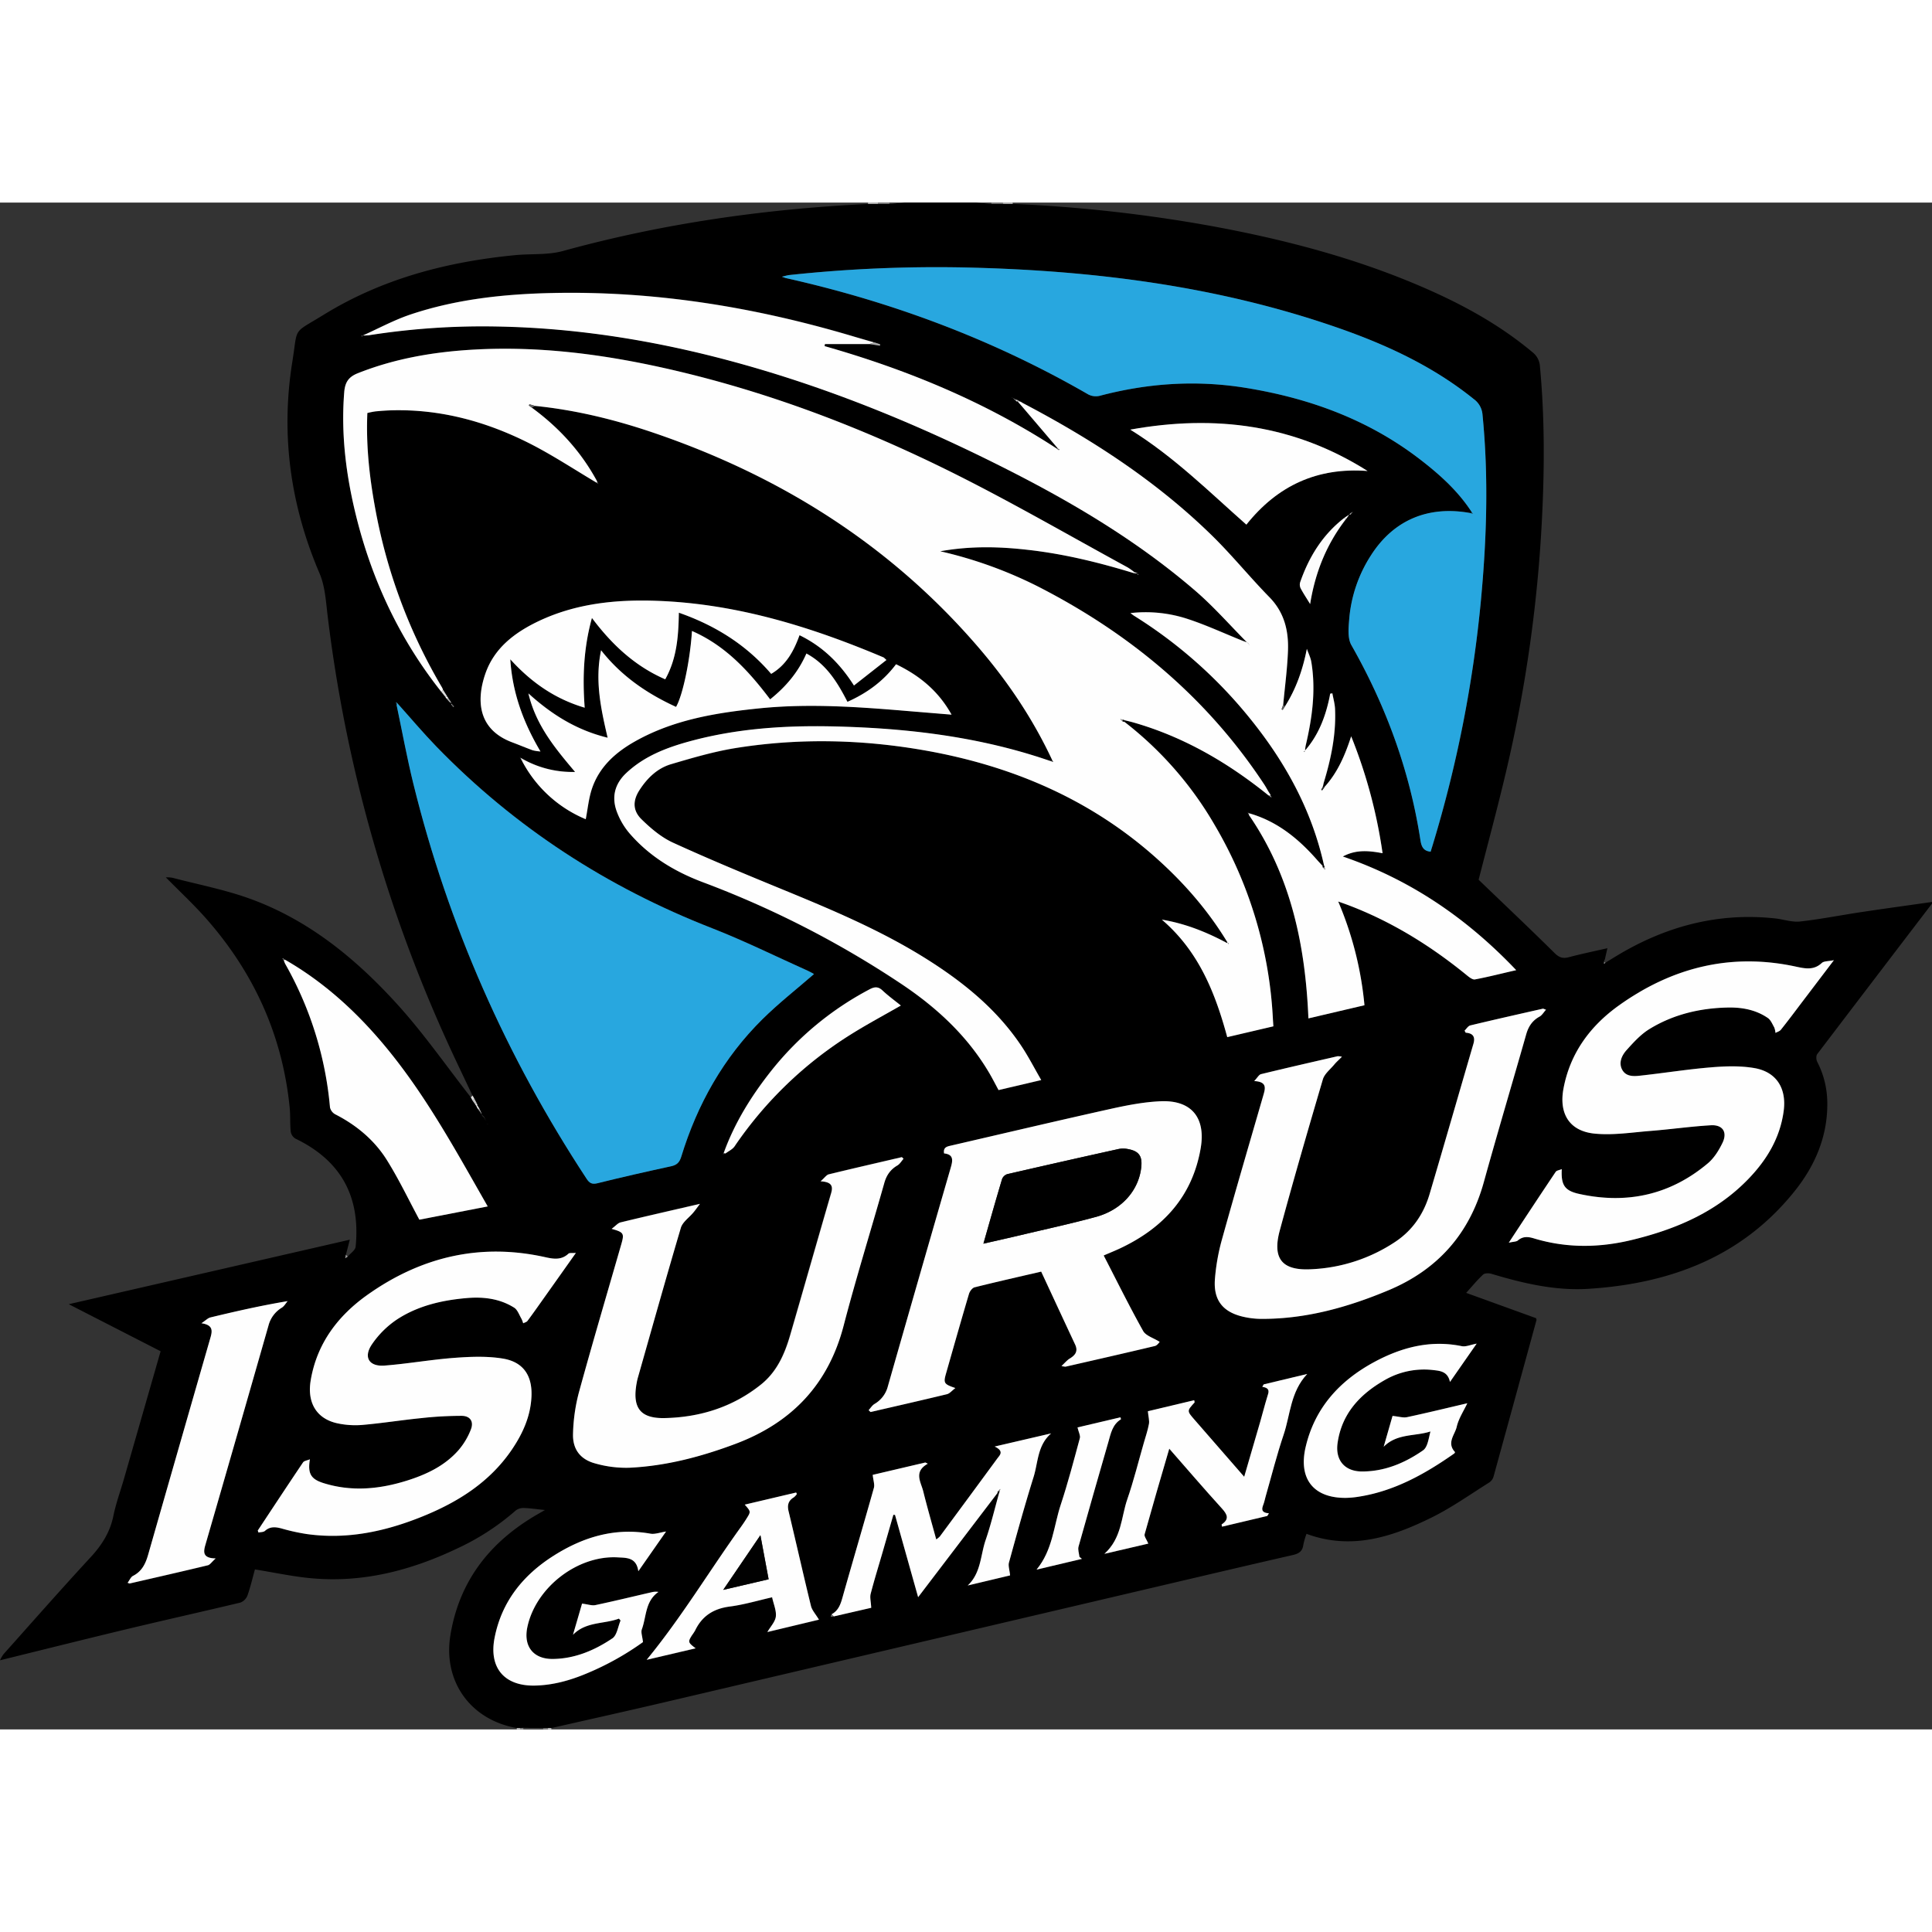 <svg id="Layer_1" data-name="Layer 1" xmlns="http://www.w3.org/2000/svg" viewBox="0 0 1176.79 930" height="64" width="64"><rect x="0" y="0" width="1176.79" height="930" fill="#333333" stroke="none"/><defs><style>.cls-1{fill:#404040;}.cls-2{fill:#3d3d3d;}.cls-3{fill:#3f3f3f;}.cls-4{fill:#7a7a7a;}.cls-5{fill:#7c7c7c;}.cls-6{fill:#bcbcbc;}.cls-7{fill:#b9b9b9;}.cls-8{fill:#747474;}.cls-9{fill:#bebebe;}.cls-10{fill:#b6b6b6;}.cls-11{fill:#7f7f7f;}.cls-12{fill:#fefefe;}.cls-13{fill:#28a7df;}.cls-14{fill:#fcfcfc;}.cls-15{fill:#a8a8a8;}.cls-16{fill:#dcdcdc;}.cls-17{fill:#606060;}.cls-18{fill:#c6c6c6;}.cls-19{fill:#dfdfdf;}.cls-20{fill:#acacac;}.cls-21{fill:#5f5f5f;}.cls-22{fill:#aeaeae;}.cls-23{fill:#a9a9a9;}.cls-24{fill:#707070;}.cls-25{fill:#eee;}.cls-26{fill:gray;}.cls-27{fill:#6f6f6f;}.cls-28{fill:#9e9e9e;}.cls-29{fill:#484848;}.cls-30{fill:#1c749a;}.cls-31{fill:#1e7ea8;}.cls-32{fill:#8f8f8f;}.cls-33{fill:#4f4f4f;}.cls-34{fill:#bfbfbf;}.cls-35{fill:#efefef;}.cls-36{fill:#2f2f2f;}.cls-37{fill:#cfcfcf;}.cls-38{fill:#d7d7d7;}.cls-39{fill:#e0e0e0;}.cls-40{fill:#505050;}.cls-41{fill:#9f9f9f;}.cls-42{fill:#bbb;}.cls-43{fill:#afafaf;}.cls-44{fill:#a0a0a0;}.cls-45{fill:#aaa;}.cls-46{fill:#303030;}.cls-47{fill:#959595;}.cls-48{fill:#010101;}</style></defs><title>Isurus_Gaming</title><path d="M1176.79,426v1q-35,45.79-69.91,91.67c-.78,1-.67,3.41,0,4.68a55.26,55.26,0,0,1,6.13,24.43c.36,20.63-7.28,38.55-19.77,54.2-32.12,40.24-76.11,56.52-125.79,59.66-20.07,1.26-39.68-3.35-58.91-9.12-1.58-.48-4.14-.52-5.15.41-3.61,3.35-6.74,7.2-10.34,11.17l42.59,15.42c.18.78.29,1,.25,1.1q-13.07,47.82-26.23,95.61a6.52,6.52,0,0,1-2.61,3.4c-11.4,7.14-22.44,15-34.44,21-24.17,12-49.21,20.43-76.81,10.24a45.61,45.61,0,0,0-1.95,6.76c-.52,3.93-2.75,5.33-6.43,6.16-21.88,5-43.71,10.11-65.54,15.24q-158.49,37.2-317,74.4c-23,5.39-46,10.5-69,15.74l-2-.06-2.95.08-12.18-.12-2,.09-2,0c-28.25-5-45-28.44-40.4-56.6,5.21-31.78,22.71-55.07,49.81-71.66,2.3-1.41,4.66-2.73,7.76-4.53-5.07-.52-9-1.13-13-1.24a7.6,7.6,0,0,0-4.88,1.6,148.5,148.5,0,0,1-35.42,23c-28.23,13.45-57.74,21.12-89.24,18.17-11.35-1.06-22.57-3.51-34.1-5.36-1.44,5.16-2.7,10.67-4.59,16a7.5,7.5,0,0,1-4.4,4.24C123.2,858.29,100,863.46,76.93,869,51.25,875.16,25.64,881.59,0,887.9a20.58,20.58,0,0,1,2.1-3.67c17.63-19.74,35.1-39.63,53.06-59.06,6.84-7.4,11.86-15.24,13.9-25.23,1.56-7.62,4.27-15,6.43-22.5,7.43-25.83,14.84-51.67,22.34-77.78L41.89,671l171.17-39.29c-.91,3.53-1.64,6.38-2.38,9.22l-.42,2.06,1.54-1c1.67-2,4.61-3.87,4.82-6,3.07-30.93-9.25-52.65-36.74-65.88a6.13,6.13,0,0,1-2.8-4.24c-.49-4.78-.15-9.66-.62-14.45-4.31-43.78-21.62-81.94-50.5-114.87C118.22,427.72,109.57,419.7,101,411a20.94,20.94,0,0,1,4,.25c15.71,4.12,31.79,7.2,47,12.68,36.08,13,65,36.81,90.32,64.77,16,17.69,29.72,37.46,44.46,56.3l1.07,2,1.46,2.08.65.93,1,1.93,1.64,2.17,1.15,2,1.06.92c.32.66.63,1.31.95,2l1,2a1.14,1.14,0,0,0,.17.37c0,.06.17.07.26.1l-.46-.44-1-2-1-1.93-1.06-.89c-.27-.79-.54-1.58-.8-2.36l-.86-1.83-1.27-2-.18-.94-1.69-3.26c-.36-.63-.71-1.27-1.06-1.9-5.43-11.55-11-23-16.26-34.68a882.06,882.06,0,0,1-72-257.72c-1.05-8.67-1.56-17.87-4.92-25.72-17.75-41.49-23.71-84.42-16.57-128.86,3.51-21.83-.31-16.71,19-28.58C232.82,46.31,272.49,36,314,32c9.6-.91,19.65,0,28.76-2.47,60.91-16.8,123-25.64,186-28.7l6,0,7,0L550.79,0h44l9.15.78h6.94l6,0A902.68,902.68,0,0,1,736.34,14c45.07,8.19,89.22,19.64,131.35,38,23.57,10.26,45.94,22.55,65.76,39.15A11.87,11.87,0,0,1,938,99.93c2.87,30.75,2.79,61.53,1.24,92.32a859.09,859.09,0,0,1-21.45,152.5c-5.39,23.09-11.62,46-17.15,67.71,15.56,15,31,29.54,46.12,44.52,2.9,2.89,5.15,3.65,8.94,2.63,7.56-2,15.26-3.59,23.37-5.44-.62,2.73-1.06,4.67-1.49,6.6l-.54,1.29a.67.67,0,0,0-.05.86l.06.7.75-.59c1.41-.86,2.83-1.7,4.23-2.57,30.39-19,63.18-28.32,99.2-24.44,5.11.55,10.31,2.43,15.26,1.87,12.83-1.43,25.53-4,38.31-5.88C1148.81,429.9,1162.81,428,1176.79,426Zm-902-120.95-.18-1L273.14,302l-.58-.92-2.67-4.21a9.23,9.23,0,0,0-.55-1.38,330.35,330.35,0,0,1-41-110.54c-3.38-18.67-5.38-37.47-4.54-56.74a46.26,46.26,0,0,1,5-1c3.48-.32,7-.59,10.46-.66,29.43-.68,57,6.89,83,20,14.31,7.22,27.76,16.17,41.59,24.34l.68.61L363.8,170c-9.75-18.19-23.34-33-39.92-45.13l2.06-1c24.6,2.48,48.46,8.31,71.8,16.23,77.47,26.3,144.61,68.41,198.26,130.81,18.06,21,33.42,43.9,45.14,69.1l-1.45.1c-3.31-1.08-6.61-2.2-9.93-3.23-39.74-12.33-80.65-16.84-122-17.78-29.54-.66-58.91,1.24-87.57,9.06-14.19,3.87-27.84,9.07-38.81,19.47-7,6.67-8.91,14.8-5.51,23.68a44,44,0,0,0,7.5,12.77c12.08,14.06,27.48,23.39,44.69,29.88a592.11,592.11,0,0,1,121.17,62.21c21.53,14.43,40.21,31.74,53.45,54.35,1.91,3.27,3.62,6.65,5.51,10.14l26-6.1c-4.29-7.42-7.85-14.38-12.16-20.84-15.19-22.76-36-39.42-59-53.71-26.88-16.75-55.92-29-85.12-41-22.85-9.39-45.7-18.83-68.16-29.11-7.05-3.23-13.41-8.64-19-14.14-5.46-5.34-5.39-11.42-1.29-17.78,4.7-7.3,10.9-13.37,19.3-15.83,13-3.83,26.19-7.72,39.57-9.86C487.31,326,526.31,327,565.09,334c51,9.24,97.37,28.77,136.79,63.12,17.51,15.27,32.86,32.49,45.07,52.38-.05.39-.1.77-.16,1.16-12.06-6.37-24.58-11.48-39.1-13.92,22.46,19.25,32.47,44.47,39.83,71.57l28.1-6.58c-.13-2.05-.24-3.53-.32-5a257.84,257.84,0,0,0-35.42-117.62,216.48,216.48,0,0,0-55.15-63,6.8,6.8,0,0,0,.06-.9c1.92.48,3.86.91,5.76,1.46,30.62,8.78,57.49,24.5,82.12,44.38l1.9,1.36c-.26-.48-.52-1-.77-1.46a1.19,1.19,0,0,0-.33-.91l-.7-1c-.93-1.57-1.79-3.18-2.79-4.7-34.7-52.63-81.44-91.59-137.16-120.21a260.81,260.81,0,0,0-60.14-21.76c18.81-3.35,36.16-2.81,53.53-.85,22,2.47,43.44,7.74,64.58,14.23l2.41.08c-.08.31-.16.62-.25.93l.46,0c-.13-.32-.25-.63-.38-.94L690.8,225a38.32,38.32,0,0,0-4-2.83c-34.55-18.84-68.64-38.59-103.78-56.24-57.42-28.84-117.23-51.64-180.16-65.54-37.51-8.28-75.42-13-113.93-10.87-24.37,1.35-48.18,5.34-71,14.42-5.78,2.3-7.79,5.67-8.27,11.65-2,25.52,1.12,50.51,7.22,75.17,9.74,39.38,26.64,75.36,51.94,107.23l2.44,3.09.6.89,1.8,2.08,1.18.93.12.94,1.15,1.45.49-.53-.93-.83C275.36,305.69,275.06,305.37,274.75,305.05Zm-102,156,.24,1a17.92,17.92,0,0,0,.78,1.79A215.29,215.29,0,0,1,201,551.1a6.4,6.4,0,0,0,3.15,4.21c12.89,6.58,23.8,15.64,31.43,27.79,7.36,11.74,13.34,24.34,19.85,36.42l41.63-8.07c-18.45-32.22-36.16-65-59.65-94.1-18-22.32-38.64-41.69-63.65-56.08l-1-.3-.32-.73-.46.49Zm447-339.88,0-.11c1.07,1.24,2.14,2.46,3.2,3.7L644.52,150l-.33-.23-.35.2c-43.75-28.56-91.45-48.25-141.57-62.51.06-.42.12-.84.19-1.27h27.16l6.36,1,.17-.86-3.49-1.16c-4.12-1.19-8.25-2.37-12.36-3.59C460.35,63.69,399.24,53.68,336.53,55c-29.34.63-58.42,3.71-86.4,13.08-10.06,3.37-19.52,8.54-29.25,12.89l-.81.2.45.46.26-.76a34.86,34.86,0,0,0,4-.15,446.85,446.85,0,0,1,79.05-5.3c50.71,1,100.25,9.43,149,23.11,57.6,16.16,112.48,39.16,165.61,66.43,39,20,76.38,42.71,109.7,71.4,11.27,9.71,21.15,21,31.66,31.62l.11-.08c-1.21-.44-2.43-.85-3.62-1.33-10.89-4.38-21.59-9.34-32.71-13A81.81,81.81,0,0,0,688.57,250c1.13.83,1.61,1.25,2.15,1.58a283.35,283.35,0,0,1,70.62,62.53c21.6,26.65,37.8,56.07,45.22,89.88a6.79,6.79,0,0,0-.9.05c-1-1.08-2-2.14-3-3.24-11.5-13.21-24.64-24-41.9-28.89l-.79-.35.78,1.44c25.59,37.22,34.37,79.39,36.22,123.86l34.14-8a210.3,210.3,0,0,0-16-63.19c2.27.81,3.77,1.32,5.25,1.87,26.87,10.1,50.94,25,73.11,43.06,1.43,1.18,3.5,2.8,4.95,2.53,8.18-1.53,16.25-3.59,25.12-5.64-30.06-31.62-64.33-55.08-105.61-69.23,8.13-4.39,15.92-3.56,24.21-2A306.26,306.26,0,0,0,823,325.08c-3.84,11.83-8.42,22.24-16.25,30.86L806,355c.14-.63.25-1.28.44-1.9,4.41-14.54,7.48-29.3,6.82-44.59-.13-3.22-1.07-6.41-1.64-9.62l-1.34.23c-.14.79-.26,1.59-.43,2.37-2.53,11.94-6.81,23.08-15,32.39l.09.09c.15-1.14.21-2.3.47-3.41,3.93-16.73,6.25-33.59,3.39-50.76-.46-2.74-1.79-5.33-2.72-8-2.52,12.87-6.6,24.47-13.36,35.1l-1.08-1.08c1-10.9,2.49-21.79,2.9-32.71.47-12.22-2.17-23.46-11.32-32.79C761,227.9,750,214.23,737.51,202.09c-33.83-32.92-73-58.28-114.7-80.1l-1-.65-1-.34-1-.68-1-.3-2-1-.47-.52c0,.11,0,.25.09.31a1.32,1.32,0,0,0,.42.17c.67.62,1.34,1.24,2,1.85A1,1,0,0,0,619.72,121.13Zm-302.26,218,.47.83a77.36,77.36,0,0,0,38.84,35.58c1.22-6.28,1.78-12.59,3.73-18.45,4.5-13.52,14.56-22.4,26.62-29.14,23.61-13.2,49.67-17.32,76.08-20,30.3-3.05,60.5-.76,90.69,1.74l25.7,2.12c-8.1-14.59-19.71-23.9-33.81-30.7-7.95,10.56-17.95,17.68-29.6,22.89-6.06-11.81-12.71-22.81-25-29.43-5,11.41-12.54,20.29-22.1,27.91-13-17.23-27.2-32.72-47.61-41.64-1.14,18-5.63,39.26-9.69,46.25-17.53-8-33.19-18.62-45.67-34.5-3.9,18.58-.12,35.74,4,53.27-18.65-4.5-33.85-13.86-48.27-27,4.63,19.53,16.34,33.49,28.44,47.84a61.86,61.86,0,0,1-31.5-7.63l-.82-.49-1.14-.57-.62-.44.69.37ZM821.8,190l-1.15.79-1.8,1.24c-13.19,10.17-21.53,23.68-26.91,39.18a5.15,5.15,0,0,0,.28,3.7c1.56,3,3.45,5.79,5.79,9.61,3.15-19.66,10.16-36.62,21.71-51.61l1.33-1.75c.23-.41.46-.83.7-1.24h1c.43-.51.85-1,1.28-1.55l-1.24.67Zm-380,389.17c1.87-1.43,4.27-2.49,5.53-4.34a238.1,238.1,0,0,1,71-68.28c9.76-6.11,20-11.55,30.29-17.49-3.78-3.06-7.69-5.89-11.18-9.17-2.67-2.52-4.92-2.27-7.91-.68a188.49,188.49,0,0,0-59.84,49.59c-12.1,15.29-22.33,31.72-29,50.18l-.48.65Zm64.69,280.69-.54,1.48,1.89-.19,22.81-5.25c-.2-3.8-.91-6.33-.34-8.52,2.2-8.5,4.82-16.9,7.26-25.34q3.3-11.38,6.57-22.79l1,.09c4.63,16.46,9.25,32.92,14.08,50.1l8.86-11.64,39.52-51.89a6,6,0,0,0,.94.07c-2.69,9.57-5,19.3-8.21,28.68s-2.76,20-10.91,27.7l25.79-6.14c-.35-3.55-1.22-5.89-.68-7.83,4.83-17.44,9.64-34.88,15-52.14,2.78-8.91,2.32-19.32,10.69-26.53l-34.41,8c6,2.92,3.09,5.26,1.56,7.36Q590,788.85,572.5,812.49a12,12,0,0,1-2.23,1.81c-2.73-10-5.5-19.59-7.9-29.26-1.41-5.71-6-11.91,2.76-16.84l-1.48-.75L531.59,775c.35,3.47,1.28,5.91.71,7.94-6.28,22.36-12.88,44.64-19.19,67C511.94,854.08,510.52,857.74,506.53,859.88ZM241.81,304.71l-.61-.43.44,1.91c3.37,15.94,6.29,32,10.18,47.79,21.25,86.25,56.7,166.3,105.46,240.5,1.81,2.76,3.34,3.64,6.8,2.78,14.84-3.7,29.77-7.06,44.71-10.31,3.51-.76,5.13-2.33,6.21-5.85,9.76-31.87,25.72-60.26,49.5-83.77,9.88-9.76,20.89-18.36,31.35-27.46-.84-.44-2.27-1.29-3.77-2-19.42-8.7-38.53-18.18-58.32-25.91-63.91-24.95-120.11-61.39-167.91-110.64C257.52,322.78,249.81,313.61,241.81,304.71Zm654-115.54c-25.68-4.76-46.91,4.15-60.69,25.69a84.12,84.12,0,0,0-13.26,38.82c-.43,5.29-1.09,11.69,1.31,15.91,21.12,37.15,35.56,76.55,42.06,118.81.59,3.82,1.76,6.62,6.23,7,.48-1.58,1-3.16,1.44-4.74A756.78,756.78,0,0,0,902,242.56c3.54-37.71,4.73-75.42,1-113.2a12.91,12.91,0,0,0-5.24-9.57C873.61,100.29,846,87.28,817,77,742.57,50.76,665.35,41.18,586.91,39.5a841.8,841.8,0,0,0-106.25,4.63c-1.16.13-2.29.5-4.43,1,1.56.54,2,.75,2.49.85,64.88,14.55,126.47,37.59,184.14,70.88a10,10,0,0,0,6.92.86c29.37-7.76,58.92-9.74,89.06-4.85,39.3,6.37,75.56,19.72,107.15,44.37,11.7,9.11,22.65,19.09,30.73,31.77A1.6,1.6,0,0,0,895.76,189.17ZM529.08,735.55l1.16,1.13c15.53-3.59,31.07-7.11,46.55-10.86,1.68-.41,3-2.17,5.12-3.74-7-2.39-7.36-3-5.65-9,4.6-16.13,9.17-32.27,13.94-48.35.47-1.58,2-3.66,3.41-4,13.34-3.34,26.76-6.36,40.57-9.57,7,15,13.78,29.7,20.67,44.4,1.93,4.12.12,6.5-3.3,8.57-1.63,1-2.89,2.57-5,4.54a13.32,13.32,0,0,0,2.48.39c18.14-4.15,36.3-8.26,54.4-12.59,1.47-.35,2.59-2.2,2.94-2.51-3.85-2.45-8.47-3.74-10.12-6.7-8.39-15-16-30.44-24-45.93,3.88-1.68,7.1-3,10.23-4.45,26.08-12.34,43.74-31.5,48.82-60.71,3.25-18.63-5.47-29.53-24.2-28.78-10.38.42-20.8,2.48-31,4.74-32.28,7.17-64.47,14.79-96.69,22.23-2.45.56-5,1-4.37,4.8,5.94.65,5.32,4.3,4.06,8.65q-19.23,66.53-38.28,133.11a17.42,17.42,0,0,1-8.12,10.83C531.25,732.6,530.27,734.26,529.08,735.55ZM919,633.55c2.75-.66,4.55-.57,5.53-1.42,3.1-2.67,6.27-2.35,9.81-1.28,19.62,5.95,39.44,5.79,59.2,1.06,26.9-6.45,51.84-16.94,71.47-37.31,11.19-11.61,19.26-25,21.45-41.32,1.87-13.93-4.48-24-18.2-26.22-8.42-1.37-17.26-1.12-25.82-.41-14.25,1.2-28.4,3.46-42.62,5-4.27.48-9.25,1-11.7-3.49-2.36-4.26-.25-8.75,2.65-12,4.18-4.66,8.57-9.51,13.81-12.75,14.6-9,31-12.85,48-13.18,8.51-.17,17,1.4,24.24,6.38,1.79,1.23,2.78,3.73,3.91,5.77a11.75,11.75,0,0,1,.73,3.31c1.14-.66,2.6-1.07,3.36-2,4.65-5.88,9.13-11.88,13.67-17.84L1117,461.43c-3.42.72-6.07.49-7.38,1.7-4.93,4.59-10.22,3.41-15.88,2.19-39.47-8.52-75.3.52-107.68,23.66-17.42,12.46-29.69,28.95-33.76,50.61-2.86,15.19,3.49,25.87,18.77,27.45,11.23,1.16,22.82-.72,34.23-1.62,12.26-1,24.47-2.73,36.74-3.44,7.25-.42,10.25,4.22,7.09,10.74-2.2,4.55-5.11,9.23-8.9,12.43-23.07,19.41-49.7,25.1-78.88,18.53-8.59-1.93-10.59-5.59-10.1-15-1.48.64-3.12.79-3.7,1.66C938.22,604.3,929,618.31,919,633.55ZM157,808.87l.45,1.22c1.33-.32,3-.21,3.93-1,3.19-2.85,6.51-2.47,10.24-1.44A121.72,121.72,0,0,0,186.69,811c24.61,3.51,48-1.52,70.69-10.71,21.66-8.76,40.88-20.86,54.31-40.63,6.64-9.77,11.43-20.3,12-32.29.62-12.86-4.95-21.22-17.57-23.27-9.53-1.55-19.53-1.15-29.24-.43-14.25,1.06-28.4,3.6-42.65,4.71-9.44.73-13-5.06-7.75-12.87a56.36,56.36,0,0,1,15.34-15.25c12.74-8.34,27.42-11.7,42.48-13,10.11-.87,20.06.32,28.84,5.84,2.1,1.33,3.09,4.47,4.5,6.84a16.89,16.89,0,0,1,1,2.68c.89-.47,2.08-.72,2.63-1.45,3.48-4.67,6.82-9.44,10.19-14.19,6.22-8.75,12.42-17.52,19.29-27.22-2.27.19-3.87-.16-4.55.48-4.27,4-9,3.25-14.05,2.13-39.57-8.84-75.67-.23-108.31,22.89-18,12.78-30.89,29.7-34.64,52.27-2.23,13.49,3.61,23.23,16.18,26a52,52,0,0,0,15.34,1c11.93-1,23.78-2.94,35.7-4.13a224.39,224.39,0,0,1,24.84-1.4c5.11.06,7.39,3.48,5.56,8.22a43,43,0,0,1-7.54,12.66c-8.35,9.54-19.53,14.82-31.38,18.55-16.83,5.29-33.91,6.9-51.05,1.48-7.65-2.42-9.51-5.89-8.11-14.45-1.78.78-3.56,1-4.2,1.92C175.29,781.15,166.16,795,157,808.87ZM372.54,625.1c7.42,2.09,7.76,2.8,5.92,9.22-8.68,30.16-17.6,60.26-25.9,90.53A108,108,0,0,0,349,749.92c-.3,9.4,4.44,15.6,13.51,18a68.75,68.75,0,0,0,20.61,2.66c22.42-1.06,43.93-6.72,64.89-14.62,34.11-12.86,56.37-36.14,65.7-71.94,7.58-29.07,16.54-57.79,24.72-86.72,1.36-4.78,3.75-8.33,8-10.84,1.53-.9,2.52-2.69,3.76-4.08l-1-1c-14.84,3.46-29.71,6.86-44.52,10.48-1.39.34-2.46,2-5,4.25,6.68.38,7.71,2.83,6.43,7.2-8.41,28.87-16.62,57.79-25,86.67-3.34,11.48-8.1,22.21-17.78,29.95-17.16,13.73-37.14,20-58.75,20.4-14.81.3-19.54-6.3-17-21,.2-1.14.43-2.28.74-3.4,8.67-30.52,17.2-61.08,26.24-91.48,1-3.54,5-6.19,7.58-9.29,1.14-1.37,2.17-2.83,4.06-5.32-17.29,4-32.84,7.53-48.34,11.29C376.34,621.57,375,623.3,372.54,625.1ZM892.08,504.36l.64,1.27c4.56.32,5.93,2.59,4.71,6.76-8.9,30.45-17.69,60.94-26.65,91.37-3.53,12-10.18,22-20.7,29.08a100.24,100.24,0,0,1-51.52,16.87c-17.69.94-23.72-6.45-19.08-23.61,8.32-30.78,17.19-61.42,26.23-92,1-3.44,4.57-6.16,7-9.13,1.23-1.48,2.7-2.77,4.63-4.72a12.64,12.64,0,0,0-2.64-.29c-15.55,3.58-31.11,7.12-46.61,10.9-1.32.32-2.27,2.22-4.2,4.23,7.62.38,6.91,4.08,5.71,8.21-8.5,29.36-17.12,58.69-25.3,88.14A126.29,126.29,0,0,0,740,655.91c-.93,12.62,4.78,19.79,17,22.68a50.13,50.13,0,0,0,11.37,1.35c27.08.1,52.58-7.06,77.3-17.39,30-12.54,49.43-34.39,58.16-65.93,8.33-30.1,17.29-60,25.83-90.06,1.36-4.78,3.74-8.35,8.14-10.75,1.47-.81,2.43-2.55,3.91-4.18-1.3-.44-1.64-.69-1.9-.63-14.75,3.34-29.51,6.66-44.21,10.19C894.23,501.51,893.23,503.27,892.08,504.36ZM539.94,278.61c-1.31-1.18-1.5-1.47-1.77-1.58-44-18.63-89.31-32.63-137.53-34.44-25.14-1-49.93,1.5-73,12.57C313.33,262,301,271.38,295.59,287c-5.08,14.72-5.52,33.53,16.4,41.74,4.19,1.57,8.32,3.32,12.53,4.85a26.77,26.77,0,0,0,4.67.7c-10.39-17.56-17.07-35.53-18.39-56.14,12.79,14.06,27.2,24.13,45.32,29.48-1.38-18.58-.66-36.35,4.41-54.66,12.27,16.33,26.27,29.37,44.65,37.37,7.14-12.79,8.06-26.46,8.3-40.57,22.37,7.8,41.19,19.74,56.23,37.26,9.36-5.49,13.83-14.09,17.27-23.56,14,6.84,24.48,17,33.17,30.65ZM131.38,825.85c-8.08-.13-7.51-4-6.25-8.35q19.26-66.74,38.41-133.5a18,18,0,0,1,8.12-10.83c1.46-.92,2.39-2.68,3.56-4-16.36,2.73-31.72,6.24-47,9.93-1.59.38-2.92,1.84-5.51,3.55,7.36,1,6.63,4.83,5.48,8.85q-19,66-37.91,132.06c-1.56,5.47-3.77,10.17-9.18,12.94-1.42.72-2.19,2.72-3.35,4.26.74.22,1.07.44,1.33.38,15.86-3.64,31.73-7.26,47.54-11.07C127.93,829.7,128.94,828,131.38,825.85Zm568.06-9c-1.06-2.55-2.61-4.39-2.24-5.69C702,793.91,707,776.77,712.15,759c10.91,12.44,21.29,24.55,32,36.34,3.35,3.69,4.76,6.54-.08,9.79-.1.07.09.57.23,1.37L771.86,800l1-1.58c-5-.5-4.35-2.86-3.35-5.46.59-1.54.88-3.2,1.34-4.79,3.62-12.6,6.8-25.35,11-37.76,4.13-12.19,4.12-26,14.33-36.86l-26.48,6.34-.89,1.46c5,.8,3.9,3.3,3.07,6-1.57,5.07-2.86,10.23-4.33,15.33-3.16,10.93-6.36,21.85-9.75,33.49-10.48-12-20.4-23.44-30.34-34.84-4.58-5.26-4.59-5.28.1-10.4.13-.14-.08-.6-.22-1.4l-28.21,6.72c.33,3.47,1,5.7.65,7.74-.72,3.9-2,7.7-3.12,11.53-3.31,11.48-6.18,23.12-10.08,34.4-3.77,10.95-3.32,23.58-13.94,33.19ZM833,163.49c-44.39-28.07-92.54-34.59-144.54-25.2,26.63,16.54,48.06,37.9,70.71,57.88C778.33,172.17,802.65,161.19,833,163.49Zm50.14,554.88L899.46,695c-3.78.7-6.62,2.05-9.07,1.54-19.14-3.93-36.77.73-53.33,9.67-21,11.37-36.26,27.91-41.81,51.94-4.46,19.28,4.91,31,24.58,30.8a53.15,53.15,0,0,0,7.44-.67c21.93-3.37,40.67-13.85,58.5-26.34a1.77,1.77,0,0,0,.53-.87c-5.35-5.63-.13-10.61,1-15.36,1.14-5.05,4.24-9.66,6.46-14.39-11.83,2.76-24.22,5.79-36.69,8.46-2.38.51-5.07-.38-8.85-.75l-5.4,18.79c8.16-8.25,19.06-6.24,28.5-9.32-1.15,4.29-1.68,9.53-4.5,11.49-11,7.68-23.38,12.83-37.09,12.88-10.54,0-16.41-6.79-15-17.21,2.5-18,13.64-29.87,28.74-38.47a47.9,47.9,0,0,1,29.81-6.06C877.28,711.62,881.87,712,883.18,718.37ZM377,862.51l1,1.2c-1.61,3.71-2.19,9-5,10.87-10.83,7.28-22.81,12.39-36.22,12.54-11.9.13-18-7.64-15.57-19.33,5.06-24.18,30.58-44,55.18-42.54,5.18.3,11.25-.09,12.43,8.44l16.89-24.2c-3.63.55-6.76,1.81-9.57,1.31-21.57-3.85-41,2.06-58.86,13.4-18.54,11.74-31.63,27.83-36,49.95-3.62,18.32,5.89,29.55,24.49,29.18,11-.21,21.32-3.11,31.36-7.29a171.78,171.78,0,0,0,34.5-19.26c-.37-3.49-1.36-5.94-.69-7.78,2.86-7.76,2-17.14,10.12-22.77a10.21,10.21,0,0,0-3.91.13c-11.5,2.65-23,5.44-34.51,7.89-2.09.44-4.46-.46-8.12-.91-1.56,5.37-3.55,12.2-5.53,19C357,864.18,367.87,866,377,862.51Zm76.63-69.43c3.71,4.19,3.74,4.27,1.26,8.3-1.13,1.83-2.34,3.63-3.6,5.38-19.19,26.68-36.12,55-57.41,80.91l29.84-7c-4.69-3.54-4.76-3.91-2.31-7.84a33.93,33.93,0,0,0,1.93-2.9c4.26-8.95,11.25-13.42,21.15-14.7,8.62-1.12,17.05-3.67,25.8-5.64.95,4.35,2.69,8.18,2.27,11.74-.37,3.14-3.16,6-5.16,9.42l31.43-7.53c-2.06-3.43-4.22-5.71-4.87-8.35-4.69-19.19-9-38.47-13.63-57.68-.91-3.8-.14-6.46,3.2-8.48a9.55,9.55,0,0,0,1.84-2l-.43-.94Zm202.69-47c.69,2.94,1.85,4.94,1.43,6.51-3.69,13.61-7.26,27.28-11.68,40.67-4.3,13-4.86,27.49-14.71,39.44L659,826.12l-1.52-1.23c-.22-2.1-1.07-4.38-.54-6.28,5.93-21.26,12.06-42.46,18.16-63.68,1.49-5.19,2.48-10.67,7.67-13.83.08,0-.13-.55-.3-1.21Z"/><path class="cls-1" d="M318.73,929.08l12.18.12-.12.8h-12A2.84,2.84,0,0,0,318.73,929.08Z"/><path class="cls-2" d="M603.94.78,594.79,0h9A5.36,5.36,0,0,1,603.94.78Z"/><path class="cls-3" d="M550.79,0l-9.12.84q.08-.42.12-.84Z"/><path class="cls-4" d="M603.94.78a5.36,5.36,0,0,0-.15-.78h7a2.63,2.63,0,0,1,.09.79Z"/><path class="cls-5" d="M541.79,0q0,.42-.12.84l-7,0c0-.27,0-.55.08-.82Z"/><path class="cls-6" d="M534.79,0c0,.27-.06.55-.08.82l-6,0a6.06,6.06,0,0,0,0-.85Z"/><path class="cls-7" d="M610.88.79a2.63,2.63,0,0,0-.09-.79h6a5.69,5.69,0,0,1,.06.83Z"/><path class="cls-8" d="M330.79,930l.12-.8,2.95-.08a2.37,2.37,0,0,0-.07.88Z"/><path class="cls-9" d="M333.79,930a2.37,2.37,0,0,1,.07-.88l2,.06c0,.27-.05.55-.06.82Z"/><path class="cls-10" d="M314.79,930a3.55,3.55,0,0,0-.05-.86l2,0a4.57,4.57,0,0,1,.07.83Z"/><path class="cls-11" d="M316.79,930a4.57,4.57,0,0,0-.07-.83l2-.09a2.84,2.84,0,0,1,.06.92Z"/><path class="cls-12" d="M773.47,360.09a1.19,1.19,0,0,1,.33.91l-1.13.1c-24.63-19.88-51.5-35.6-82.12-44.38-1.9-.55-3.84-1-5.76-1.46l-1-.25-1.44-.44L683.8,316a2.28,2.28,0,0,0,.93.16,216.48,216.48,0,0,1,55.15,63A257.84,257.84,0,0,1,775.3,496.75c.08,1.48.19,3,.32,5l-28.1,6.58c-7.36-27.1-17.37-52.32-39.83-71.57,14.52,2.44,27,7.55,39.1,13.92l1,.21.25.72.38-.38-.72-.25-.73-1.47c-12.22-19.88-27.57-37.1-45.08-52.37C662.46,362.8,616.09,343.27,565.09,334c-38.78-7-77.78-8-116.73-1.81-13.38,2.14-26.53,6-39.57,9.86-8.4,2.46-14.6,8.53-19.3,15.83-4.1,6.36-4.17,12.44,1.29,17.78,5.61,5.5,12,10.91,19,14.14,22.46,10.28,45.31,19.72,68.16,29.11,29.2,12,58.24,24.28,85.12,41,22.92,14.29,43.78,30.95,59,53.71,4.31,6.46,7.87,13.42,12.16,20.84l-26,6.1c-1.89-3.49-3.6-6.87-5.51-10.14-13.24-22.61-31.92-39.92-53.45-54.35A592.11,592.11,0,0,0,428,413.92c-17.21-6.49-32.61-15.82-44.69-29.88a44,44,0,0,1-7.5-12.77c-3.4-8.88-1.53-17,5.51-23.68,11-10.4,24.62-15.6,38.81-19.47,28.66-7.82,58-9.72,87.57-9.06,41.37.94,82.28,5.45,122,17.78,3.32,1,6.62,2.15,9.93,3.23l1.85.54-.4-.64c-11.72-25.2-27.08-48.09-45.14-69.1-53.65-62.4-120.79-104.51-198.26-130.81-23.34-7.92-47.2-13.75-71.8-16.23l-3.43-1-.34.73,1.71,1.27C340.46,137,354.05,151.81,363.8,170a.74.74,0,0,0,0,.85c-13.83-8.17-27.28-17.12-41.59-24.34-26-13.09-53.57-20.66-83-20-3.49.07-7,.34-10.46.66a46.26,46.26,0,0,0-5,1c-.84,19.27,1.16,38.07,4.54,56.74a330.35,330.35,0,0,0,41,110.54,9.23,9.23,0,0,1,.55,1.38L268.82,298c-25.3-31.87-42.2-67.85-51.94-107.23-6.1-24.66-9.25-49.65-7.22-75.17.48-6,2.49-9.35,8.27-11.65,22.85-9.08,46.66-13.07,71-14.42,38.51-2.13,76.42,2.59,113.93,10.87,62.93,13.9,122.74,36.7,180.16,65.54,35.14,17.65,69.23,37.4,103.78,56.24a38.32,38.32,0,0,1,4,2.83c0,.25,0,.5,0,.76-21.14-6.49-42.55-11.76-64.58-14.23-17.37-2-34.72-2.5-53.53.85a260.81,260.81,0,0,1,60.14,21.76C688.54,262.75,735.28,301.71,770,354.34c1,1.52,1.86,3.13,2.79,4.7Z"/><path class="cls-13" d="M896.72,189c-8.08-12.68-19-22.66-30.73-31.77-31.59-24.65-67.85-38-107.15-44.37-30.14-4.89-59.69-2.91-89.06,4.85a10,10,0,0,1-6.92-.86C605.19,83.55,543.6,60.51,478.72,46c-.48-.1-.93-.31-2.49-.85,2.14-.48,3.27-.85,4.43-1A841.8,841.8,0,0,1,586.91,39.5C665.35,41.18,742.57,50.76,817,77c29,10.24,56.62,23.25,80.78,42.75a12.91,12.91,0,0,1,5.24,9.57c3.74,37.78,2.55,75.49-1,113.2a756.78,756.78,0,0,1-29.17,148.1c-.47,1.58-1,3.16-1.44,4.74-4.47-.38-5.64-3.18-6.23-7-6.5-42.26-20.94-81.66-42.06-118.81-2.4-4.22-1.74-10.62-1.31-15.91a84.12,84.12,0,0,1,13.26-38.82c13.78-21.54,35-30.45,60.69-25.69l1.47.45Z"/><path class="cls-12" d="M529.62,86.16H502.46c-.07.43-.13.85-.19,1.27,50.12,14.26,97.82,33.95,141.57,62.51a10.25,10.25,0,0,0,1.06.81s.3-.31.46-.47l-.84-.31L623,124.72c-1.06-1.24-2.13-2.46-3.2-3.7l1,0,1,.34,1,.65c41.65,21.82,80.87,47.18,114.7,80.1C750,214.23,761,227.9,773.18,240.34c9.15,9.33,11.79,20.57,11.32,32.79-.41,10.92-1.89,21.81-2.9,32.71l-1,2.83.68.32c.46-.69.91-1.38,1.36-2.07,6.76-10.63,10.84-22.23,13.36-35.1.93,2.66,2.26,5.25,2.72,8,2.86,17.17.54,34-3.39,50.76-.26,1.11-.32,2.27-.47,3.41l-.73.28.42.4.22-.77c8.2-9.31,12.48-20.45,15-32.39.17-.78.29-1.58.43-2.37l1.34-.23c.57,3.21,1.51,6.4,1.64,9.62.66,15.29-2.41,30.05-6.82,44.59-.19.62-.3,1.27-.44,1.9l-.24,1-.94,1.63.57.39,1.45-2,0-.08c7.83-8.62,12.41-19,16.25-30.86a306.26,306.26,0,0,1,19.12,71.21c-8.29-1.54-16.08-2.37-24.21,2,41.28,14.15,75.55,37.61,105.61,69.23-8.87,2-16.94,4.11-25.12,5.64-1.45.27-3.52-1.35-4.95-2.53-22.17-18.1-46.24-33-73.11-43.06-1.48-.55-3-1.06-5.25-1.87a210.3,210.3,0,0,1,16,63.19l-34.14,8c-1.85-44.47-10.63-86.64-36.22-123.86,0-.36,0-.72,0-1.09,17.26,4.85,30.4,15.68,41.9,28.89,1,1.1,2,2.16,3,3.24a2.91,2.91,0,0,0,.15.92l1.4,1.4c-.13-.45-.27-.91-.41-1.37l-.24-1c-7.42-33.81-23.62-63.23-45.22-89.88a283.35,283.35,0,0,0-70.62-62.53c-.54-.33-1-.75-2.15-1.58a81.81,81.81,0,0,1,34.95,3.61c11.12,3.65,21.82,8.61,32.71,13,1.19.48,2.41.89,3.62,1.33l.88.94a1.78,1.78,0,0,0,.14.37c0,.06.17.06.26.09l-.46-.4-.93-.92c-10.51-10.59-20.39-21.91-31.66-31.62-33.32-28.69-70.7-51.38-109.7-71.4-53.13-27.27-108-50.27-165.61-66.43-48.72-13.68-98.26-22.1-149-23.11a446.85,446.85,0,0,0-79.05,5.3,34.86,34.86,0,0,1-4,.15l.1.1c9.73-4.35,19.19-9.52,29.25-12.89,28-9.37,57.06-12.45,86.4-13.08,62.71-1.36,123.82,8.65,183.77,26.56,4.11,1.22,8.24,2.4,12.36,3.59Z"/><path class="cls-13" d="M241.81,304.71c8,8.9,15.71,18.07,24,26.65,47.8,49.25,104,85.69,167.91,110.64,19.79,7.73,38.9,17.21,58.32,25.91,1.5.67,2.93,1.52,3.77,2-10.46,9.1-21.47,17.7-31.35,27.46-23.78,23.51-39.74,51.9-49.5,83.77-1.08,3.52-2.7,5.09-6.21,5.85-14.94,3.25-29.87,6.61-44.71,10.31-3.46.86-5,0-6.8-2.78-48.76-74.2-84.21-154.25-105.46-240.5-3.89-15.8-6.81-31.85-10.18-47.79C241.7,305.7,241.76,305.2,241.81,304.71Z"/><path class="cls-12" d="M529.08,735.55c1.19-1.29,2.17-2.95,3.63-3.81a17.42,17.42,0,0,0,8.12-10.83q19-66.58,38.28-133.11c1.26-4.35,1.88-8-4.06-8.65-.67-3.81,1.92-4.24,4.37-4.8,32.22-7.44,64.41-15.06,96.69-22.23,10.18-2.26,20.6-4.32,31-4.74,18.73-.75,27.45,10.15,24.2,28.78-5.08,29.21-22.74,48.37-48.82,60.71-3.13,1.49-6.35,2.77-10.23,4.45,8,15.49,15.6,30.92,24,45.93,1.65,3,6.27,4.25,10.12,6.7-.35.31-1.47,2.16-2.94,2.51-18.1,4.33-36.26,8.44-54.4,12.59a13.32,13.32,0,0,1-2.48-.39c2.13-2,3.39-3.56,5-4.54,3.42-2.07,5.23-4.45,3.3-8.57-6.89-14.7-13.71-29.44-20.67-44.4-13.81,3.21-27.23,6.23-40.57,9.57-1.41.35-2.94,2.43-3.41,4-4.77,16.08-9.34,32.22-13.94,48.35-1.71,6-1.37,6.61,5.65,9-2.09,1.57-3.44,3.33-5.12,3.74-15.48,3.75-31,7.27-46.55,10.86ZM599,634.13c8.1-1.85,15.38-3.47,22.63-5.19,15.34-3.65,30.78-7,46-11.14,15.83-4.33,26.22-16.41,27.56-30.66.6-6.34-1.53-9.35-7.78-10.56a14.91,14.91,0,0,0-5.91-.14q-34,7.53-68,15.35a5.13,5.13,0,0,0-3.13,3C606.5,607.63,602.87,620.54,599,634.13Z"/><path class="cls-12" d="M919,633.55c10-15.24,19.25-29.25,28.59-43.17.58-.87,2.22-1,3.7-1.66-.49,9.37,1.51,13,10.1,15,29.18,6.57,55.81.88,78.88-18.53,3.79-3.2,6.7-7.88,8.9-12.43,3.16-6.52.16-11.16-7.09-10.74-12.27.71-24.48,2.48-36.74,3.44-11.41.9-23,2.78-34.23,1.62-15.28-1.58-21.63-12.26-18.77-27.45,4.07-21.66,16.34-38.15,33.76-50.61,32.38-23.14,68.21-32.18,107.68-23.66,5.66,1.22,11,2.4,15.88-2.19,1.31-1.21,4-1,7.38-1.7l-18.57,24.45c-4.54,6-9,12-13.67,17.84-.76,1-2.22,1.38-3.36,2a11.75,11.75,0,0,0-.73-3.31c-1.13-2-2.12-4.54-3.91-5.77-7.25-5-15.73-6.55-24.24-6.38-17,.33-33.38,4.16-48,13.18-5.24,3.24-9.63,8.09-13.81,12.75-2.9,3.22-5,7.71-2.65,12,2.45,4.45,7.43,4,11.7,3.49,14.22-1.58,28.37-3.84,42.62-5,8.56-.71,17.4-1,25.82.41,13.72,2.22,20.07,12.29,18.2,26.22-2.19,16.36-10.26,29.71-21.45,41.32-19.63,20.37-44.57,30.86-71.47,37.31-19.76,4.73-39.58,4.89-59.2-1.06-3.54-1.07-6.71-1.39-9.81,1.28C923.52,633,921.72,632.89,919,633.55Z"/><path class="cls-12" d="M157,808.87c9.16-13.85,18.29-27.72,27.57-41.49.64-1,2.42-1.14,4.2-1.92-1.4,8.56.46,12,8.11,14.45,17.14,5.42,34.22,3.81,51.05-1.48,11.85-3.73,23-9,31.38-18.55a43,43,0,0,0,7.54-12.66c1.83-4.74-.45-8.16-5.56-8.22a224.39,224.39,0,0,0-24.84,1.4c-11.92,1.19-23.77,3.09-35.7,4.13a52,52,0,0,1-15.34-1c-12.57-2.77-18.41-12.51-16.18-26,3.75-22.57,16.6-39.49,34.64-52.27,32.64-23.12,68.74-31.73,108.31-22.89,5,1.12,9.78,1.85,14.05-2.13.68-.64,2.28-.29,4.55-.48-6.87,9.7-13.07,18.47-19.29,27.22-3.37,4.75-6.71,9.52-10.19,14.19-.55.73-1.74,1-2.63,1.45a16.89,16.89,0,0,0-1-2.68c-1.41-2.37-2.4-5.51-4.5-6.84-8.78-5.52-18.73-6.71-28.84-5.84-15.06,1.3-29.74,4.66-42.48,13a56.36,56.36,0,0,0-15.34,15.25c-5.29,7.81-1.69,13.6,7.75,12.87,14.25-1.11,28.4-3.65,42.65-4.71,9.71-.72,19.71-1.12,29.24.43,12.62,2,18.19,10.41,17.57,23.27-.57,12-5.36,22.52-12,32.29C298.26,779.4,279,791.5,257.38,800.26c-22.7,9.19-46.08,14.22-70.69,10.71a121.72,121.72,0,0,1-15.07-3.33c-3.73-1-7.05-1.41-10.24,1.44-.9.8-2.6.69-3.93,1Z"/><path class="cls-12" d="M372.54,625.1c2.44-1.8,3.8-3.53,5.48-3.93,15.5-3.76,31.05-7.29,48.34-11.29-1.89,2.49-2.92,4-4.06,5.32-2.57,3.1-6.53,5.75-7.58,9.29-9,30.4-17.57,61-26.24,91.48-.31,1.12-.54,2.26-.74,3.4-2.58,14.65,2.15,21.25,17,21,21.61-.45,41.59-6.67,58.75-20.4,9.68-7.74,14.44-18.47,17.78-29.95,8.38-28.88,16.59-57.8,25-86.67,1.28-4.37.25-6.82-6.43-7.2,2.52-2.21,3.59-3.91,5-4.25,14.81-3.62,29.68-7,44.52-10.48l1,1c-1.24,1.39-2.23,3.18-3.76,4.08-4.3,2.51-6.69,6.06-8,10.84-8.18,28.93-17.14,57.65-24.72,86.72-9.33,35.8-31.59,59.08-65.7,71.94-21,7.9-42.47,13.56-64.89,14.62A68.75,68.75,0,0,1,362.55,768c-9.07-2.44-13.81-8.64-13.51-18a108,108,0,0,1,3.52-25.07c8.3-30.27,17.22-60.37,25.9-90.53C380.3,627.9,380,627.19,372.54,625.1Z"/><path class="cls-12" d="M892.08,504.36c1.15-1.09,2.15-2.85,3.49-3.17,14.7-3.53,29.46-6.85,44.21-10.19.26-.06.6.19,1.9.63-1.48,1.63-2.44,3.37-3.91,4.18-4.4,2.4-6.78,6-8.14,10.75-8.54,30-17.5,60-25.83,90.06-8.73,31.54-28.15,53.39-58.16,65.93-24.72,10.33-50.22,17.49-77.3,17.39A50.13,50.13,0,0,1,757,678.59c-12.19-2.89-17.9-10.06-17-22.68a126.29,126.29,0,0,1,4.34-24.47c8.18-29.45,16.8-58.78,25.3-88.14,1.2-4.13,1.91-7.83-5.71-8.21,1.93-2,2.88-3.91,4.2-4.23,15.5-3.78,31.06-7.32,46.61-10.9a12.64,12.64,0,0,1,2.64.29c-1.93,2-3.4,3.24-4.63,4.72-2.47,3-6,5.69-7,9.13-9,30.58-17.91,61.22-26.23,92-4.64,17.16,1.39,24.55,19.08,23.61a100.24,100.24,0,0,0,51.52-16.87c10.52-7.08,17.17-17.06,20.7-29.08,9-30.43,17.75-60.92,26.65-91.37,1.22-4.17-.15-6.44-4.71-6.76Z"/><path class="cls-12" d="M318.78,339.17a61.86,61.86,0,0,0,31.5,7.63c-12.1-14.35-23.81-28.31-28.44-47.84,14.42,13.09,29.62,22.45,48.27,27-4.09-17.53-7.87-34.69-4-53.27,12.48,15.88,28.14,26.46,45.67,34.5,4.06-7,8.55-28.27,9.69-46.25,20.41,8.92,34.59,24.41,47.61,41.64,9.56-7.62,17.09-16.5,22.1-27.91,12.26,6.62,18.91,17.62,25,29.43,11.65-5.21,21.65-12.33,29.6-22.89,14.1,6.8,25.71,16.11,33.81,30.7l-25.7-2.12C523.7,307.24,493.5,305,463.2,308c-26.41,2.66-52.47,6.78-76.08,20-12.06,6.74-22.12,15.62-26.62,29.14-1.95,5.86-2.51,12.17-3.73,18.45A77.36,77.36,0,0,1,317.93,340Z"/><path class="cls-12" d="M539.94,278.61l-19.79,15.55C511.46,280.5,501,270.35,487,263.51c-3.44,9.47-7.91,18.07-17.27,23.56-15-17.52-33.86-29.46-56.23-37.26-.24,14.11-1.16,27.78-8.3,40.57-18.38-8-32.38-21-44.65-37.37-5.07,18.31-5.79,36.08-4.41,54.66-18.12-5.35-32.53-15.42-45.32-29.48,1.32,20.61,8,38.58,18.39,56.14a26.77,26.77,0,0,1-4.67-.7c-4.21-1.53-8.34-3.28-12.53-4.85-21.92-8.21-21.48-27-16.4-41.74,5.4-15.66,17.74-25,32-31.88,23.09-11.07,47.88-13.52,73-12.57,48.22,1.81,93.48,15.81,137.53,34.44C538.44,277.14,538.63,277.43,539.94,278.61Z"/><path class="cls-12" d="M173.77,461.27c25,14.39,45.64,33.76,63.65,56.08,23.49,29.11,41.2,61.88,59.65,94.1l-41.63,8.07c-6.51-12.08-12.49-24.68-19.85-36.42C228,571,217.05,561.89,204.16,555.31A6.4,6.4,0,0,1,201,551.1a215.29,215.29,0,0,0-27.24-87.33A17.92,17.92,0,0,1,173,462Z"/><path class="cls-12" d="M131.38,825.85c-2.44,2.18-3.45,3.85-4.79,4.17-15.81,3.81-31.68,7.43-47.54,11.07-.26.06-.59-.16-1.33-.38,1.16-1.54,1.93-3.54,3.35-4.26,5.41-2.77,7.62-7.47,9.18-12.94q18.89-66.06,37.91-132.06c1.15-4,1.88-7.8-5.48-8.85,2.59-1.71,3.92-3.17,5.51-3.55,15.31-3.69,30.67-7.2,47-9.93-1.17,1.37-2.1,3.13-3.56,4A18,18,0,0,0,163.54,684q-19.08,66.79-38.41,133.5C123.87,821.84,123.3,825.72,131.38,825.85Z"/><path class="cls-12" d="M607.62,785.93,568.1,837.82l-8.86,11.64c-4.83-17.18-9.45-33.64-14.08-50.1l-1-.09q-3.28,11.4-6.57,22.79c-2.44,8.44-5.06,16.84-7.26,25.34-.57,2.19.14,4.72.34,8.52l-22.81,5.25-1.35-1.29c4-2.14,5.41-5.8,6.58-10,6.31-22.36,12.91-44.64,19.19-67,.57-2-.36-4.47-.71-7.94l32.06-7.53,1.48.75c-8.8,4.93-4.17,11.13-2.76,16.84,2.4,9.67,5.17,19.24,7.9,29.26a12,12,0,0,0,2.23-1.81q17.52-23.67,34.93-47.4c1.53-2.1,4.48-4.44-1.56-7.36l34.41-8c-8.37,7.21-7.91,17.62-10.69,26.53-5.4,17.26-10.21,34.7-15,52.14-.54,1.94.33,4.28.68,7.83l-25.79,6.14c8.15-7.68,7.72-18.46,10.91-27.7s5.52-19.11,8.21-28.68l.25-1c.18-.49.35-1,.52-1.46l-1.51,1.5A1.84,1.84,0,0,0,607.62,785.93Z"/><path class="cls-12" d="M699.44,816.82l-26.75,6.23c10.62-9.61,10.17-22.24,13.94-33.19,3.9-11.28,6.77-22.92,10.08-34.4,1.1-3.83,2.4-7.63,3.12-11.53.37-2-.32-4.27-.65-7.74l28.21-6.72c.14.8.35,1.26.22,1.4-4.69,5.12-4.68,5.14-.1,10.4,9.94,11.4,19.86,22.8,30.34,34.84,3.39-11.64,6.59-22.56,9.75-33.49,1.47-5.1,2.76-10.26,4.33-15.33.83-2.66,2-5.16-3.07-6l.89-1.46,26.48-6.34C786,724.42,786,738.2,781.9,750.39c-4.2,12.41-7.38,25.16-11,37.76-.46,1.59-.75,3.25-1.34,4.79-1,2.6-1.68,5,3.35,5.46l-1,1.58-27.55,6.53c-.14-.8-.33-1.3-.23-1.37,4.84-3.25,3.43-6.1.08-9.79-10.72-11.79-21.1-23.9-32-36.34C707,776.77,702,793.91,697.2,811.13,696.83,812.43,698.38,814.27,699.44,816.82Z"/><path class="cls-12" d="M833,163.49c-30.39-2.3-54.71,8.68-73.83,32.68-22.65-20-44.08-41.34-70.71-57.88C740.5,128.9,788.65,135.42,833,163.49Z"/><path class="cls-12" d="M883.18,718.37c-1.31-6.35-5.9-6.75-9.92-7.22a47.9,47.9,0,0,0-29.81,6.06c-15.1,8.6-26.24,20.5-28.74,38.47-1.44,10.42,4.43,17.25,15,17.21,13.71,0,26.06-5.2,37.09-12.88,2.82-2,3.35-7.2,4.5-11.49-9.44,3.08-20.34,1.07-28.5,9.32l5.4-18.79c3.78.37,6.47,1.26,8.85.75,12.47-2.67,24.86-5.7,36.69-8.46-2.22,4.73-5.32,9.34-6.46,14.39-1.08,4.75-6.3,9.73-1,15.36a1.77,1.77,0,0,1-.53.87c-17.83,12.49-36.57,23-58.5,26.34a53.15,53.15,0,0,1-7.44.67c-19.67.19-29-11.52-24.58-30.8,5.55-24,20.76-40.57,41.81-51.94,16.56-8.94,34.19-13.6,53.33-9.67,2.45.51,5.29-.84,9.07-1.54Z"/><path class="cls-12" d="M377,862.51c-9.13,3.44-20,1.67-28,9.86,2-6.83,4-13.66,5.53-19,3.66.45,6,1.35,8.12.91,11.54-2.45,23-5.24,34.51-7.89a10.21,10.21,0,0,1,3.91-.13c-8.15,5.63-7.26,15-10.12,22.77-.67,1.84.32,4.29.69,7.78A171.78,171.78,0,0,1,357.12,896c-10,4.18-20.38,7.08-31.36,7.29-18.6.37-28.11-10.86-24.49-29.18,4.36-22.12,17.45-38.21,36-49.95,17.9-11.34,37.29-17.25,58.86-13.4,2.81.5,5.94-.76,9.57-1.31l-16.89,24.2c-1.18-8.53-7.25-8.14-12.43-8.44-24.6-1.44-50.12,18.36-55.18,42.54-2.45,11.69,3.67,19.46,15.57,19.33,13.41-.15,25.39-5.26,36.22-12.54,2.83-1.9,3.41-7.16,5-10.87Z"/><path class="cls-12" d="M453.63,793.08l31.31-7.39.43.94a9.55,9.55,0,0,1-1.84,2c-3.34,2-4.11,4.68-3.2,8.48,4.62,19.21,8.94,38.49,13.63,57.68.65,2.64,2.81,4.92,4.87,8.35l-31.43,7.53c2-3.43,4.79-6.28,5.16-9.42.42-3.56-1.32-7.39-2.27-11.74-8.75,2-17.18,4.52-25.8,5.64-9.9,1.28-16.89,5.75-21.15,14.7a33.93,33.93,0,0,1-1.93,2.9c-2.45,3.93-2.38,4.3,2.31,7.84l-29.84,7c21.29-25.92,38.22-54.23,57.41-80.91,1.26-1.75,2.47-3.55,3.6-5.38C457.37,797.35,457.34,797.27,453.63,793.08ZM440.52,845l27.66-6.45c-1.65-8.82-3.22-17.18-5-26.83Z"/><path class="cls-12" d="M440.8,579c6.65-18.46,16.88-34.89,29-50.18a188.49,188.49,0,0,1,59.84-49.59c3-1.59,5.24-1.84,7.91.68,3.49,3.28,7.4,6.11,11.18,9.17-10.34,5.94-20.53,11.38-30.29,17.49a238.1,238.1,0,0,0-71,68.28c-1.26,1.85-3.66,2.91-5.53,4.34Z"/><path class="cls-12" d="M656.32,746.05l26.16-6.16c.17.66.38,1.17.3,1.21-5.19,3.16-6.18,8.64-7.67,13.83-6.1,21.22-12.23,42.42-18.16,63.68-.53,1.9.32,4.18.54,6.28l1.52,1.23-27.65,6.55c9.85-11.95,10.41-26.4,14.71-39.44,4.42-13.39,8-27.06,11.68-40.67C658.17,751,657,749,656.32,746.05Z"/><path class="cls-14" d="M819.72,192.93c-11.55,15-18.56,31.95-21.71,51.61-2.34-3.82-4.23-6.63-5.79-9.61a5.15,5.15,0,0,1-.28-3.7c5.38-15.5,13.72-29,26.91-39.18l.23.22c0,.31.12.45.43.44Z"/><path class="cls-15" d="M529.62,86.16l3-1,3.49,1.16-.17.86Z"/><path class="cls-16" d="M268.82,298l1.07-1.15,2.67,4.21-1.3,0Z"/><path class="cls-17" d="M323.88,124.87l-1.71-1.27.34-.73,3.43,1Z"/><path class="cls-18" d="M288.91,545.8l1.69,3.26h-1.28L287.86,547Z"/><path class="cls-19" d="M288.91,545.8,287.86,547l-1.07-2,1.06-1.1C288.2,544.53,288.55,545.17,288.91,545.8Z"/><path class="cls-20" d="M273.14,302l1.43,2.07c-.3,0-.6,0-.91,0l-1.8-2.08Z"/><path class="cls-21" d="M782.68,306.92,781.32,309l-.68-.32,1-2.83Z"/><path class="cls-22" d="M772.67,361.1l1.13-.1c.25.49.51,1,.77,1.46Z"/><path class="cls-23" d="M292.64,554.09,291,551.92l1.05.05.86,1.83Z"/><path class="cls-12" d="M821.05,191.18l-1.33,1.75-.21-.22c0-.3-.13-.45-.43-.44l-.23-.22,1.8-1.24A.49.49,0,0,0,821.05,191.18Z"/><path class="cls-24" d="M275.67,306l.93.83-.49.53c-.39-.48-.77-1-1.15-1.45A1.72,1.72,0,0,1,275.67,306Z"/><path class="cls-25" d="M292.05,552l-1.05-.05L290,550l.4,0,.41,0Z"/><path class="cls-26" d="M618.88,120.87l-2-1.85,0,0,2,1A1.76,1.76,0,0,1,618.88,120.87Z"/><path class="cls-27" d="M506.53,859.88l1.35,1.29-1.89.19Z"/><path class="cls-28" d="M210.68,640.89,211.8,642l-1.54,1Z"/><path class="cls-26" d="M822.79,189.05l1.24-.67c-.43.52-.85,1-1.28,1.55A1.87,1.87,0,0,1,822.79,189.05Z"/><path class="cls-29" d="M440.8,579l1,.19-1.52.46Z"/><path class="cls-11" d="M644.52,150l.84.31c-.16.16-.42.5-.46.47a10.25,10.25,0,0,1-1.06-.81l.35-.2Z"/><path class="cls-24" d="M363.77,170.85a.74.74,0,0,1,0-.85l.65,1.46Z"/><path class="cls-30" d="M896.72,189l.51.63-1.47-.45A1.6,1.6,0,0,1,896.72,189Z"/><path class="cls-12" d="M690.79,225.75c0-.26,0-.51,0-.76l2.23.87.19,0Z"/><path class="cls-31" d="M241.81,304.71c-.05.49-.11,1-.17,1.48-.14-.64-.29-1.27-.44-1.91Z"/><path class="cls-32" d="M760.79,371.92c0,.37,0,.73,0,1.09l-.78-1.44Z"/><path class="cls-1" d="M641.14,340l.4.64-1.85-.54Z"/><path class="cls-9" d="M292.91,553.8c.26.78.53,1.57.8,2.35l.08-.1-1.15-2Z"/><path class="cls-11" d="M295.8,558.93c-.32-.65-.63-1.3-.95-2l-.08.08,1,1.93Z"/><path class="cls-33" d="M295.73,559l1,2,0,0-1-2Z"/><path class="cls-12" d="M290.78,550l-.41,0-.4,0-.65-.93h1.28Z"/><path class="cls-34" d="M693,225.86c.13.31.25.62.38.94l-.46,0c.09-.31.17-.62.26-.93Z"/><path class="cls-22" d="M773.47,360.09l-.7-1Z"/><path class="cls-35" d="M820.65,190.81l1.15-.79,0-.08c-.24.41-.47.83-.7,1.24A.49.49,0,0,1,820.65,190.81Z"/><path class="cls-19" d="M316.82,338.11l1.14.57a.44.44,0,0,1-.5.48l-.57-1.12Z"/><path d="M805.73,356l.24-1,.79.93,0,.08Z"/><path class="cls-36" d="M296.74,561l.46.44c-.09,0-.22,0-.26-.1a1.14,1.14,0,0,1-.17-.37Z"/><path class="cls-37" d="M822.79,189.05a1.87,1.87,0,0,0,0,.88h-1l0,.08Z"/><path d="M806.56,404l.24,1-1,0a2.91,2.91,0,0,1-.15-.92A6.79,6.79,0,0,1,806.56,404Z"/><path class="cls-38" d="M622.81,122l-1-.65Z"/><path class="cls-38" d="M620.78,121l-1,0,0,.11q0-.41.06-.81Z"/><path class="cls-39" d="M619.78,120.32q0,.41-.06.81a1,1,0,0,1-.84-.26,1.76,1.76,0,0,0-.09-.85Z"/><path class="cls-29" d="M616.86,119a1.32,1.32,0,0,1-.42-.17c-.07-.06-.06-.2-.09-.31l.47.52Z"/><path class="cls-26" d="M220.78,80.91l-.26.76-.45-.46.81-.2Z"/><path class="cls-40" d="M316.89,338l-.69-.37.62.44Z"/><path d="M747.78,450.9l-1-.21c.06-.39.11-.77.17-1.17l.73,1.47Z"/><path d="M608.81,785l-.25,1a6,6,0,0,1-.94-.07,1.84,1.84,0,0,1,.2-.89l.5-.07Z"/><path class="cls-41" d="M172.75,461l-.73-.28.46-.49.32.73Z"/><path class="cls-12" d="M173.77,461.27,173,462l-.24-1,.05,0Z"/><path class="cls-12" d="M318.78,339.17l-.85.82c-.15-.28-.31-.56-.47-.83a.44.44,0,0,0,.5-.48Z"/><path class="cls-42" d="M977.61,460.77l-.53,1.29Z"/><path class="cls-42" d="M977,462.92a.73.73,0,0,1,.81.11l-.75.59Z"/><path d="M683.79,315l1,.25a6.8,6.8,0,0,1-.06.9,2.28,2.28,0,0,1-.93-.16C683.8,315.67,683.79,315.34,683.79,315Z"/><path class="cls-43" d="M275.67,306a1.72,1.72,0,0,0-.71-.09l-.12-.94-.09.09Z"/><path class="cls-34" d="M273.66,304c.31,0,.61,0,.91,0l.18,1,.09-.08Z"/><path class="cls-12" d="M273.14,302h-1.28l-.6-.89,1.3,0Z"/><path class="cls-28" d="M294.85,557l-1.06-.92-.08.1,1.06.9Z"/><path class="cls-44" d="M683.79,315c0,.33,0,.66,0,1l-1.45-1.43Z"/><path class="cls-26" d="M747.69,451l.72.25-.38.38-.25-.72Z"/><path class="cls-45" d="M805.81,405l1,0c.14.46.28.92.41,1.37Z"/><path class="cls-46" d="M805.73,356l1.08,0-1.45,2-.57-.39Z"/><path class="cls-19" d="M760.67,268.94l.46.4c-.09,0-.21,0-.26-.09a1.78,1.78,0,0,1-.14-.37Z"/><path class="cls-40" d="M760.73,268.88l-.88-.94-.11.08.93.92Z"/><path class="cls-32" d="M794.81,333.89l-.22.77-.42-.4.73-.28Z"/><path d="M599,634.13c3.89-13.59,7.52-26.5,11.36-39.34a5.13,5.13,0,0,1,3.13-3q34-7.85,68-15.35a14.91,14.91,0,0,1,5.91.14c6.25,1.21,8.38,4.22,7.78,10.56-1.34,14.25-11.73,26.33-27.56,30.66-15.2,4.16-30.64,7.49-46,11.14C614.36,630.66,607.08,632.28,599,634.13Z"/><path class="cls-47" d="M608.81,785l-.49,0-.5.07,1.51-1.5C609.16,784,609,784.51,608.81,785Z"/><path class="cls-48" d="M440.52,845l22.64-33.28c1.8,9.65,3.37,18,5,26.83Z"/><path class="cls-12" d="M819.08,192.27c.3,0,.45.14.43.44C819.2,192.72,819.06,192.58,819.08,192.27Z"/></svg>